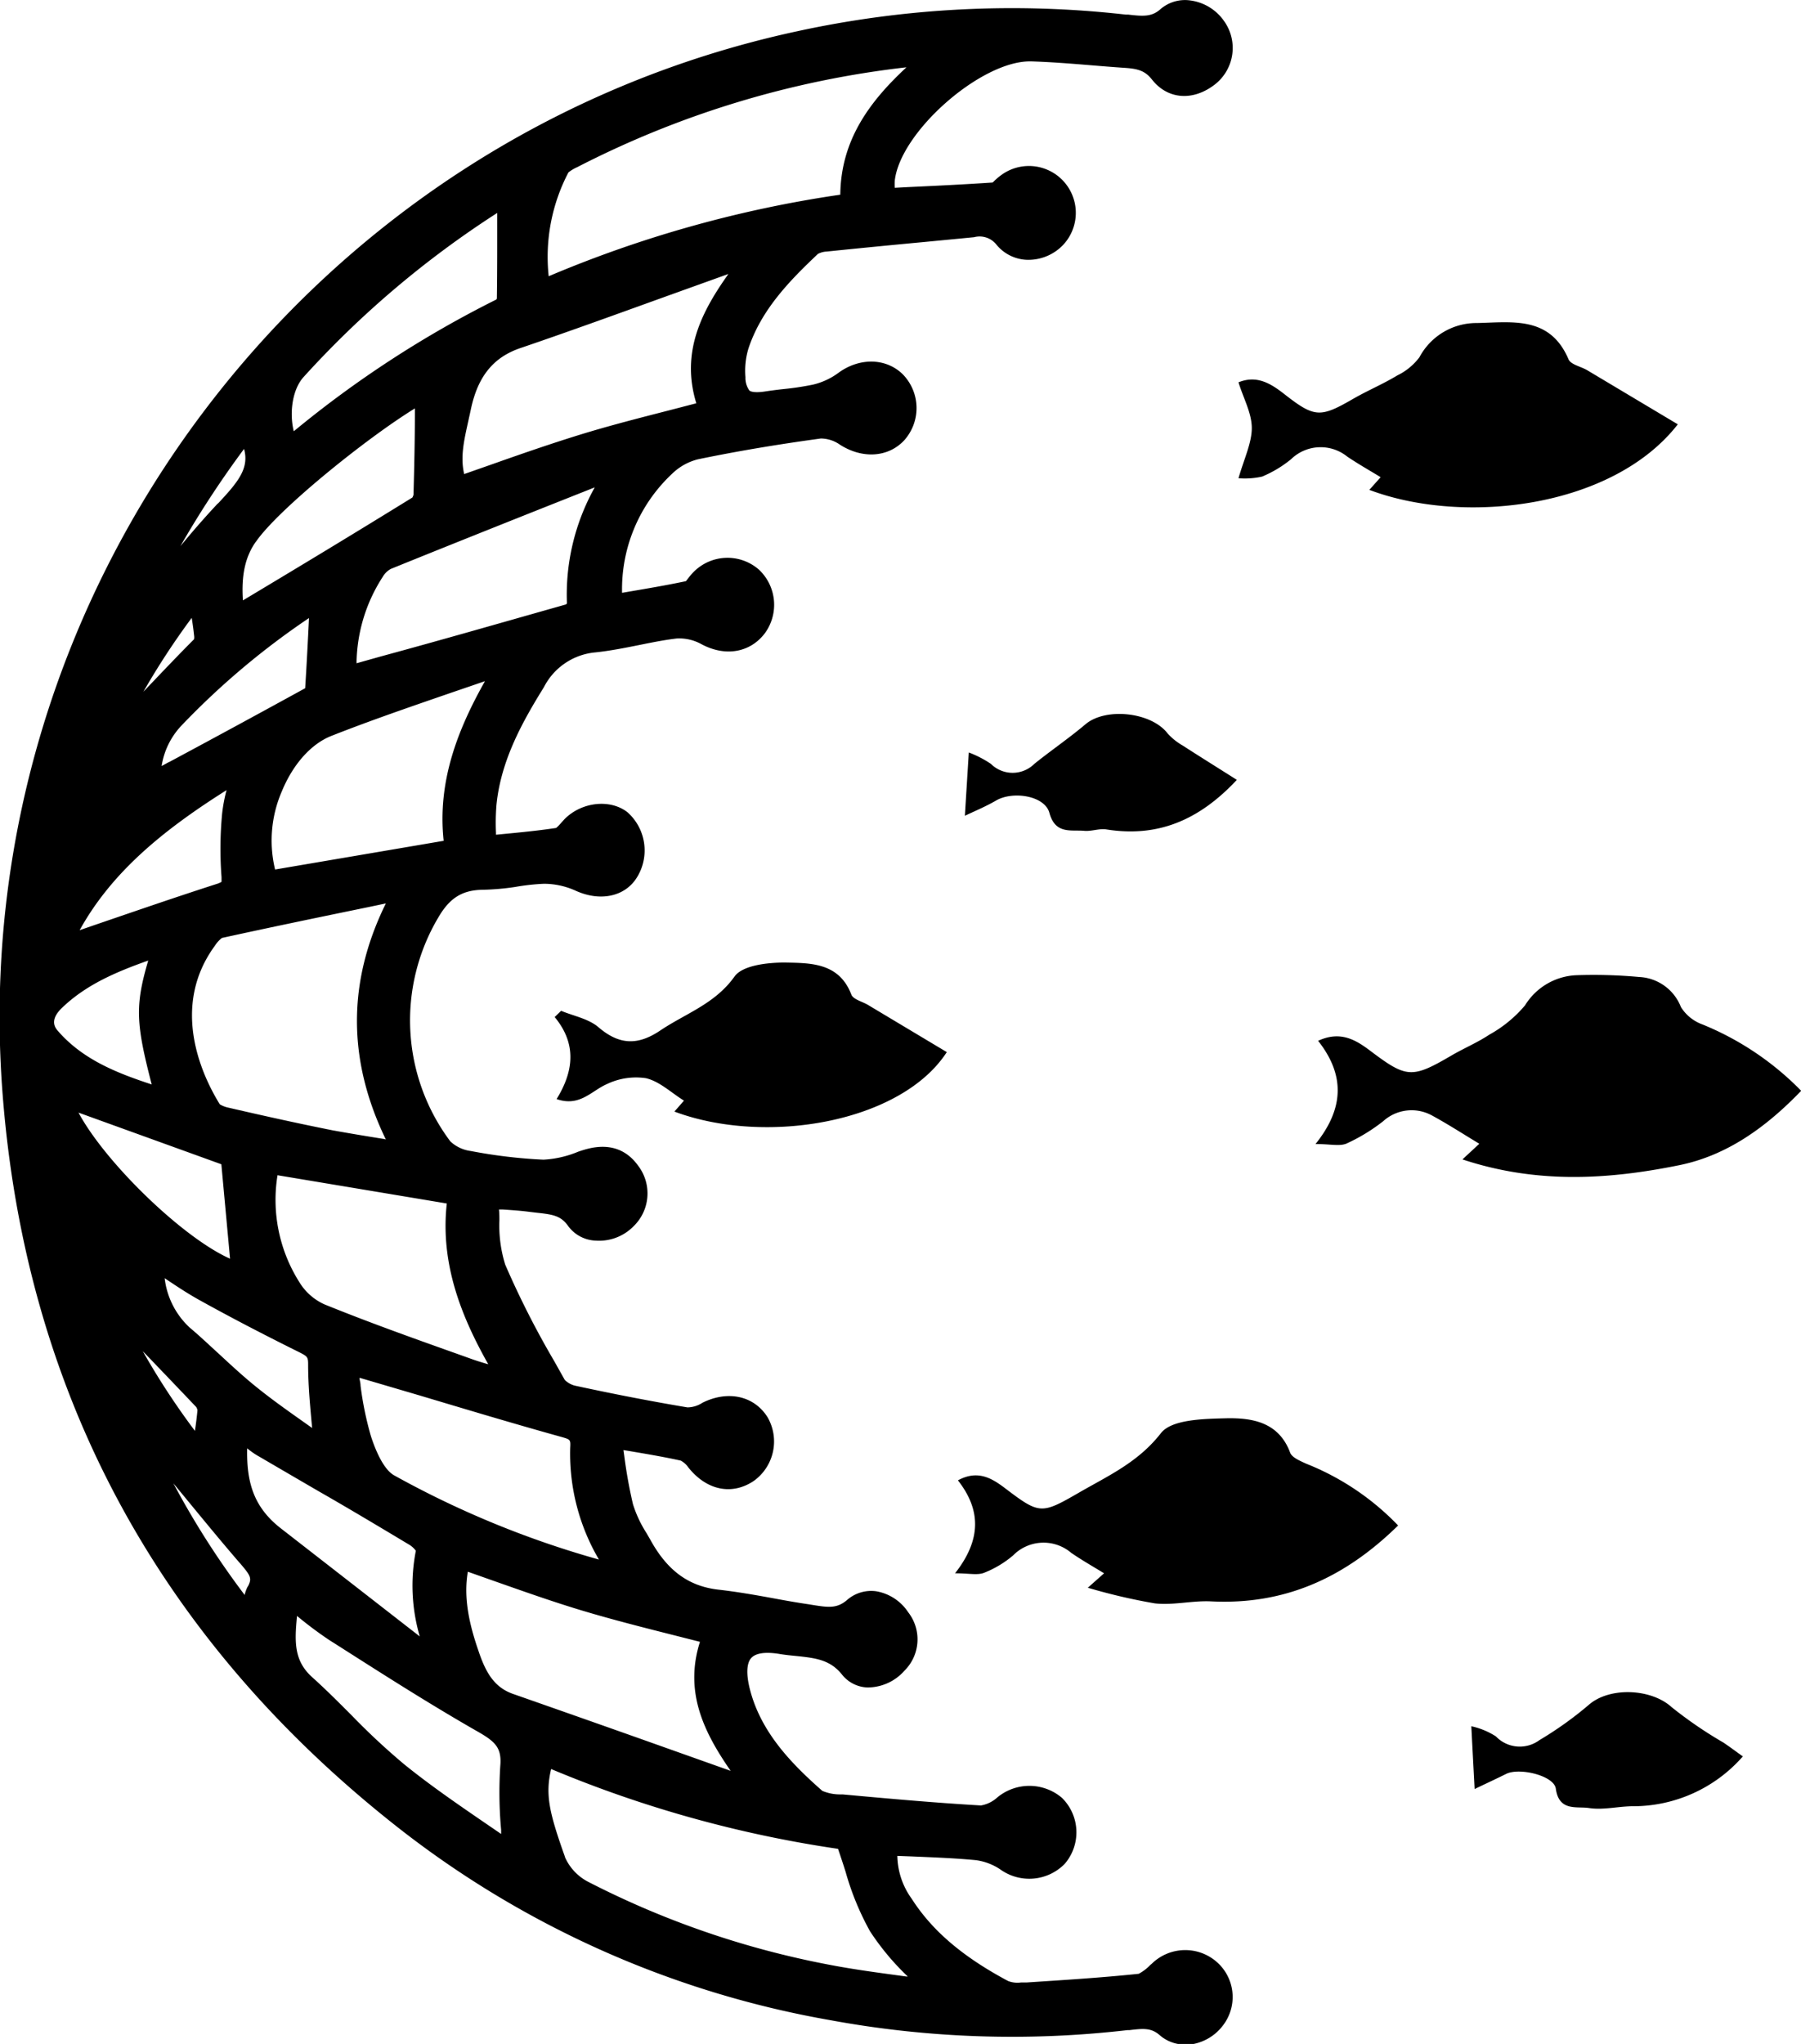 <svg id="Layer_1" data-name="Layer 1" xmlns="http://www.w3.org/2000/svg" viewBox="0 0 207.15 235.07"><path d="M665.2,487.83,665,488a5.12,5.12,0,0,1-1.32,1c-4.28.45-8.67.72-12.92,1l-.62,0a3,3,0,0,1-1.48-.17c-5.21-2.78-8.73-5.78-11.08-9.45a8.66,8.66,0,0,1-1.66-4.94l1.61.06c2.56.11,5,.2,7.42.43a6.62,6.62,0,0,1,2.79,1.05,5.71,5.71,0,0,0,7.43-.62,5.56,5.56,0,0,0-.32-7.6,5.78,5.78,0,0,0-7.48,0,3.71,3.71,0,0,1-1.83.88c-5.16-.3-10.25-.75-15.9-1.27l-.35,0a5.19,5.19,0,0,1-2-.41c-3.58-3.15-7.07-6.75-8.33-11.69-.44-1.73-.38-3,.16-3.59s1.7-.73,3.33-.45c.61.1,1.22.16,1.84.22,2.17.23,3.89.41,5.26,2.13a3.91,3.91,0,0,0,2.94,1.49,5.67,5.67,0,0,0,4.25-1.93,5.07,5.07,0,0,0,.43-6.72,5.52,5.52,0,0,0-3.72-2.42,4.22,4.22,0,0,0-3.3,1c-1.16,1-2.14.87-3.91.59l-.55-.09c-1.3-.19-2.6-.42-3.89-.66-2-.37-4.16-.75-6.29-1-3.49-.35-6-2.12-8-5.76l-.45-.78a13.68,13.68,0,0,1-1.55-3.32,55.77,55.77,0,0,1-1-5.56l-.09-.65.68.11c2.18.37,4.06.69,5.91,1.1a2.48,2.48,0,0,1,.86.77c2.09,2.64,5,3.26,7.52,1.58A5.58,5.58,0,0,0,621,425c-1.54-2.47-4.56-3.14-7.5-1.67a3.22,3.22,0,0,1-1.72.53c-4.06-.68-8.25-1.49-12.8-2.47a2.53,2.53,0,0,1-1.31-.69l-1.23-2.19a101.78,101.78,0,0,1-5.62-11.07,15.09,15.09,0,0,1-.67-5.07c0-.42,0-.84-.05-1.27l.42,0c1.21.08,2.16.15,3.07.27l.93.11c1.76.19,2.71.34,3.53,1.51a4.1,4.1,0,0,0,3.2,1.69,5.53,5.53,0,0,0,4.34-1.66,5.25,5.25,0,0,0,.53-6.94c-2.34-3.28-5.78-2-6.9-1.63a12,12,0,0,1-4,.92,58.42,58.42,0,0,1-8.38-1,4.2,4.2,0,0,1-2.33-1.1,23.2,23.2,0,0,1-1.4-25.73c1.32-2.28,2.77-3.18,5.14-3.21A28.79,28.79,0,0,0,592,364a25.52,25.52,0,0,1,3.27-.36,8.88,8.88,0,0,1,3.68.81c2.82,1.27,5.64.66,7-1.51a5.88,5.88,0,0,0-1.06-7.52c-2-1.57-5.31-1.2-7.27.81l-.38.42a5.08,5.08,0,0,1-.56.57c-1.91.29-3.89.49-6,.69l-.92.09v-.18a25.85,25.85,0,0,1,.05-3.21c.5-5.21,3.08-9.74,5.46-13.58a7.39,7.39,0,0,1,5.92-4c1.69-.18,3.36-.51,5-.84s2.92-.59,4.36-.76a5.26,5.26,0,0,1,2.83.65c2.73,1.47,5.6,1,7.31-1.26a5.55,5.55,0,0,0-.68-7.3,5.48,5.48,0,0,0-7.53.27,7.27,7.27,0,0,0-.61.71c-.08.1-.19.25-.27.34-2.18.46-4.42.84-6.59,1.21l-.75.13A18.18,18.18,0,0,1,610,316.5a6.54,6.54,0,0,1,3-1.68c4.4-.91,9-1.69,14.12-2.39a3.84,3.84,0,0,1,2.18.7c2.61,1.68,5.6,1.48,7.43-.51a5.56,5.56,0,0,0-.2-7.59c-1.93-1.88-5-1.93-7.44-.11a8,8,0,0,1-2.85,1.31,32.63,32.63,0,0,1-3.44.52c-.72.08-1.44.17-2.15.28-1.17.17-1.59,0-1.74-.11a2.49,2.49,0,0,1-.46-1.54,8.82,8.82,0,0,1,.34-3.28c1.48-4.49,4.77-7.85,8-10.9a2.4,2.4,0,0,1,1-.27q5.57-.57,11.14-1.09l5.82-.56a2.46,2.46,0,0,1,2.58.87,4.76,4.76,0,0,0,3.48,1.73,5.53,5.53,0,0,0,4.14-1.67,5.39,5.39,0,0,0-7.18-8,7.92,7.92,0,0,0-.65.55,2.61,2.61,0,0,1-.24.23c-3.24.22-6.56.38-9.77.53l-1.48.08a5.86,5.86,0,0,1,0-.86c.67-5.61,9.87-13.68,15.52-13.68h.19c2.21.07,4.49.25,6.68.43,1.34.11,2.67.22,4,.31,1.55.1,2.38.32,3.19,1.35,1.82,2.31,4.75,2.52,7.29.52a5.32,5.32,0,0,0,1-7.25,5.63,5.63,0,0,0-3.89-2.37,4.31,4.31,0,0,0-3.42,1c-1,.9-2,.83-3.71.63l-.28,0a116.12,116.12,0,0,0-37.82,1.92c-56.37,12.16-95.66,64.54-91.4,121.84,2.57,34.54,17.86,63,45.46,84.7a111.74,111.74,0,0,0,49.75,22.19,115.24,115.24,0,0,0,34.18,1.15l.23,0c1.64-.2,2.53-.27,3.5.58a4.41,4.41,0,0,0,2.92,1.08l.54,0a5.63,5.63,0,0,0,3.86-2.26,5.36,5.36,0,0,0-.78-7.26A5.5,5.5,0,0,0,665.2,487.83Zm-67.11-206a4.62,4.62,0,0,1,1-.6,109.75,109.75,0,0,1,37.88-11.49c-4.25,3.95-7.54,8.37-7.61,14.65a136.53,136.53,0,0,0-33.54,9.38A20.94,20.94,0,0,1,598.09,281.83Zm18.66,183.83L606.45,462q-7.37-2.61-14.74-5.19c-2.18-.77-3.16-2.5-4-5.05-1.25-3.61-1.63-6.41-1.19-9l3,1.06c3.5,1.23,6.82,2.41,10.26,3.44s7,1.93,10.44,2.8l3,.76C611.37,456.63,613.72,461.29,616.75,465.66ZM555.42,424.2c-.07.77-.17,1.54-.29,2.36a84.61,84.61,0,0,1-6-9.17q3.07,3.19,6.14,6.42A.87.87,0,0,1,555.42,424.2ZM612.8,308.38l-3,.78c-3.58.92-7,1.79-10.37,2.83s-6.89,2.26-10.22,3.44l-3.11,1.09c-.47-2,0-3.94.49-6.17.09-.42.19-.85.28-1.28.8-3.78,2.58-6,5.76-7.06,5.87-2,11.82-4.17,17.57-6.24l6.29-2.26C613.4,297.86,611,302.5,612.8,308.38Zm-14.88,23a.64.64,0,0,1-.1.13c-7.07,2-14,4-21.36,6l-2.74.77a18.63,18.63,0,0,1,3-9.92,2.44,2.44,0,0,1,.94-.93c7.92-3.21,16.07-6.45,23.46-9.38A25.27,25.27,0,0,0,597.92,331.42ZM583.74,358.7,564.35,362a14.24,14.24,0,0,1,.78-9c1.29-3.12,3.36-5.44,5.68-6.36,4.56-1.8,9.3-3.42,13.88-5l3.8-1.3C585.38,345.86,583,351.85,583.74,358.7Zm5.13,60.2c-.63-.18-1.22-.36-1.79-.56l-2.1-.75C580,415.82,574.92,414,570,412a6.52,6.52,0,0,1-2.85-2.53,17.71,17.71,0,0,1-2.52-12.31l19.47,3.25C583.32,407.42,585.85,413.54,588.87,418.9Zm12.73,22.46a109.07,109.07,0,0,1-23.53-9.67c-1-.54-1.93-2.18-2.69-4.5a37.5,37.5,0,0,1-1.2-5.83c0-.29-.09-.58-.13-.88l.1,0q3.4,1,6.8,2c5.35,1.6,10.87,3.26,16.34,4.78h0c1.05.3,1.05.3,1,1.29A24.08,24.08,0,0,0,601.6,441.36Zm-33.45-22.45c0,2.41.23,4.8.46,7.32l-.18-.13c-2.2-1.56-4.28-3-6.3-4.64-1.43-1.15-2.82-2.44-4.17-3.69-1.1-1-2.23-2.08-3.41-3.07a9.17,9.17,0,0,1-2.9-5.7c1.32.89,2.59,1.73,3.93,2.48,3.37,1.87,7.06,3.81,11.64,6.08C568.07,418,568.15,418.09,568.15,418.91Zm-5.64,10.6q3.42,2,6.86,4c3.5,2,7,4.1,10.49,6.19a2.64,2.64,0,0,1,.68.65,20.88,20.88,0,0,0,.45,9.85q-5-3.89-10-7.78l-5.93-4.61c-3.2-2.47-4-5.37-3.92-9.24C561.59,428.93,562,429.23,562.51,429.51Zm-12.35-42.79c-4.18-1.37-8-2.93-10.82-6.19-.25-.3-1-1.18.5-2.62,2.73-2.62,6.08-4.08,9.92-5.44C548.23,377.66,548.34,379.72,550.16,386.72Zm-1-45.09a86,86,0,0,1,5.6-8.57c.11.68.2,1.33.27,2a1.29,1.29,0,0,1,0,.46C553,337.55,551.07,339.6,549.13,341.63Zm3,8-.86.47a8.69,8.69,0,0,1,2.25-4.62,88.77,88.77,0,0,1,14.7-12.4c-.13,2.71-.27,5.39-.44,8.07Q560,345.44,552.13,349.66Zm6.61,3.23a18.32,18.32,0,0,0-.51,2.7,42.68,42.68,0,0,0-.07,7.31c0,.39,0,.54,0,.55a2.7,2.7,0,0,1-.62.26c-4.72,1.52-9.49,3.17-14.11,4.75l-1.59.55C545.5,362.41,551.3,357.58,558.74,352.89Zm3.4-28.59c2.57-3.7,12.61-11.82,18.26-15.3v.33c0,3.15-.07,6.4-.16,9.59a1.19,1.19,0,0,1-.13.33c-6.47,4-13.09,8-19.49,11.83C560.45,328.13,560.93,326,562.14,324.3Zm-4,71.63,1,10.86c-5.47-2.43-14.36-11.07-17.43-16.8Zm18.76-2.9c-2.07-.33-4-.65-5.94-1-3.61-.72-7.42-1.55-12-2.61a3.09,3.09,0,0,1-1-.39c-1.92-3.1-5.81-11.08-.56-18.24a3.54,3.54,0,0,1,.81-.89c5.51-1.21,11.07-2.36,17-3.58l1.85-.39c-4.43,9-4.43,18,0,27.15Zm12.93-96.67c0,.05-.09.13-.05.11A122.33,122.33,0,0,0,566.5,311.6c-.54-2.2-.13-4.85,1.12-6.23a111.11,111.11,0,0,1,22.28-18.88v.2C589.9,289.87,589.91,293.15,589.86,296.36Zm-32.09,23.56-.6.65c-1.28,1.39-2.5,2.81-3.71,4.27a113.21,113.21,0,0,1,7.32-11.18C561.4,315.87,560.09,317.44,557.77,319.92Zm3.45,124.54h0a4,4,0,0,0-.37,1,96,96,0,0,1-8.2-12.84c2.48,3,5,6.11,7.58,9.1l.11.12C561.56,443.24,561.71,443.51,561.22,444.46Zm5.65,3.41a44.09,44.09,0,0,0,3.73,2.79l.84.53c5.3,3.38,10.77,6.88,16.33,10.05,2,1.15,2.66,1.88,2.48,3.92a47.46,47.46,0,0,0,.1,7.33l0,.46-1.71-1.17c-3.17-2.17-6.45-4.42-9.45-6.85h0a79.37,79.37,0,0,1-6.08-5.67c-1.44-1.44-2.92-2.93-4.47-4.32C566.5,453,566.59,450.81,566.87,447.87Zm30.82,27.71c-1.77-5-2.3-7.1-1.59-10.1a136.44,136.44,0,0,0,33,9.18c.31.91.6,1.78.87,2.64a31.66,31.66,0,0,0,2.81,6.84,29.23,29.23,0,0,0,4.34,5.2l-.18,0c-3.09-.42-6-.8-8.89-1.36a102.2,102.2,0,0,1-27.73-9.55A5.85,5.85,0,0,1,597.69,475.58Z" transform="translate(-532.71 -262)"/><path d="M725.88,396c5.49-1.12,10-4.39,14-8.55a33.56,33.56,0,0,0-11.35-7.63,4.88,4.88,0,0,1-2.48-2,5.43,5.43,0,0,0-4.82-3.46,57.27,57.27,0,0,0-7.29-.2,7.29,7.29,0,0,0-5.82,3.46A14.58,14.58,0,0,1,704,381c-1.38.92-2.93,1.56-4.36,2.4-4.53,2.65-5.15,2.6-9.32-.55-1.66-1.25-3.43-2.34-6-1.15,3,3.82,3.1,7.64-.3,11.87,1.71,0,2.78.29,3.58-.06a20.79,20.79,0,0,0,4.2-2.56,4.87,4.87,0,0,1,5.62-.66c1.84,1,3.58,2.13,5.44,3.25l-1.94,1.8C709.48,398.18,717.73,397.66,725.88,396Z" transform="translate(-532.71 -262)"/><path d="M681.1,429.06c-1.3-3.49-4.32-4-7.28-3.95-2.61.07-6.33.11-7.58,1.71-2.59,3.33-6,4.87-9.37,6.81-4.41,2.55-4.57,2.55-8.58-.49-1.52-1.15-3.13-2.12-5.4-.89,2.67,3.41,2.7,6.83-.33,10.69,1.6,0,2.57.24,3.32-.05a11.87,11.87,0,0,0,3.35-2,4.91,4.91,0,0,1,6.68-.31c1.2.83,2.47,1.55,3.79,2.36l-1.87,1.66a67.2,67.2,0,0,0,7.71,1.8c2.12.24,4.33-.34,6.48-.23,8.4.42,15.32-2.66,21.5-8.73a30,30,0,0,0-10.61-7.12C682.23,430,681.31,429.63,681.1,429.06Z" transform="translate(-532.71 -262)"/><path d="M675.16,317a9,9,0,0,0,2.72-.19,13.39,13.39,0,0,0,3.33-2,4.88,4.88,0,0,1,6.47-.29c1.23.83,2.52,1.56,3.83,2.36l-1.3,1.46c10.9,4.11,28,2.07,35.48-7.54l-10.4-6.21c-.73-.44-1.91-.65-2.17-1.27-2.13-5-6.46-4.26-10.51-4.17a7.43,7.43,0,0,0-6.64,3.94,7,7,0,0,1-2.55,2.09c-1.65,1-3.43,1.74-5.09,2.7-3.79,2.19-4.43,2.16-7.94-.59-1.52-1.18-3.12-2.18-5.23-1.32.57,1.84,1.53,3.55,1.53,5.26S675.79,314.81,675.16,317Z" transform="translate(-532.71 -262)"/><path d="M641.61,383l-9.07-5.43c-.66-.39-1.7-.63-1.91-1.19-1.42-3.7-4.73-3.62-7.67-3.68-2,0-4.84.32-5.76,1.6-2.25,3.16-5.63,4.25-8.54,6.21-2.57,1.73-4.69,1.69-7.09-.35-1.15-1-2.86-1.3-4.32-1.91l-.74.72c2.6,3.14,2.14,6.32.22,9.43,2.65.93,4-.94,5.76-1.71A7.73,7.73,0,0,1,607,386c1.57.36,2.91,1.67,4.38,2.58l-1.1,1.26C620.78,393.77,636.34,391.12,641.61,383Z" transform="translate(-532.71 -262)"/><path d="M667,346.34c-1.89-2.45-7.09-3-9.42-1.06-1.9,1.61-3.95,3-5.9,4.57a3.55,3.55,0,0,1-5,0,12.08,12.08,0,0,0-2.54-1.31c-.15,2.49-.29,4.64-.45,7.28,1.13-.54,2.4-1.06,3.58-1.75,1.93-1.13,5.6-.57,6.14,1.41.68,2.48,2.43,1.94,4,2.07.84.08,1.74-.29,2.56-.16,5.84.93,10.61-1,15-5.7-2.3-1.46-4.28-2.69-6.23-3.95A7,7,0,0,1,667,346.34Z" transform="translate(-532.71 -262)"/><path d="M725,458.35c-2.35-2.16-7.15-2.38-9.55-.28a41.55,41.55,0,0,1-5.68,4.06,3.8,3.8,0,0,1-5-.43,8.55,8.55,0,0,0-2.83-1.17c.13,2.52.24,4.59.38,7.22,1.08-.52,2.36-1.11,3.63-1.74,1.53-.76,5.51.2,5.71,1.7.37,2.67,2.43,2,3.84,2.23,1.58.24,3.27-.18,4.91-.21A16.78,16.78,0,0,0,733.17,464c-.84-.6-1.52-1.11-2.23-1.59A48,48,0,0,1,725,458.35Z" transform="translate(-532.71 -262)"/></svg>
